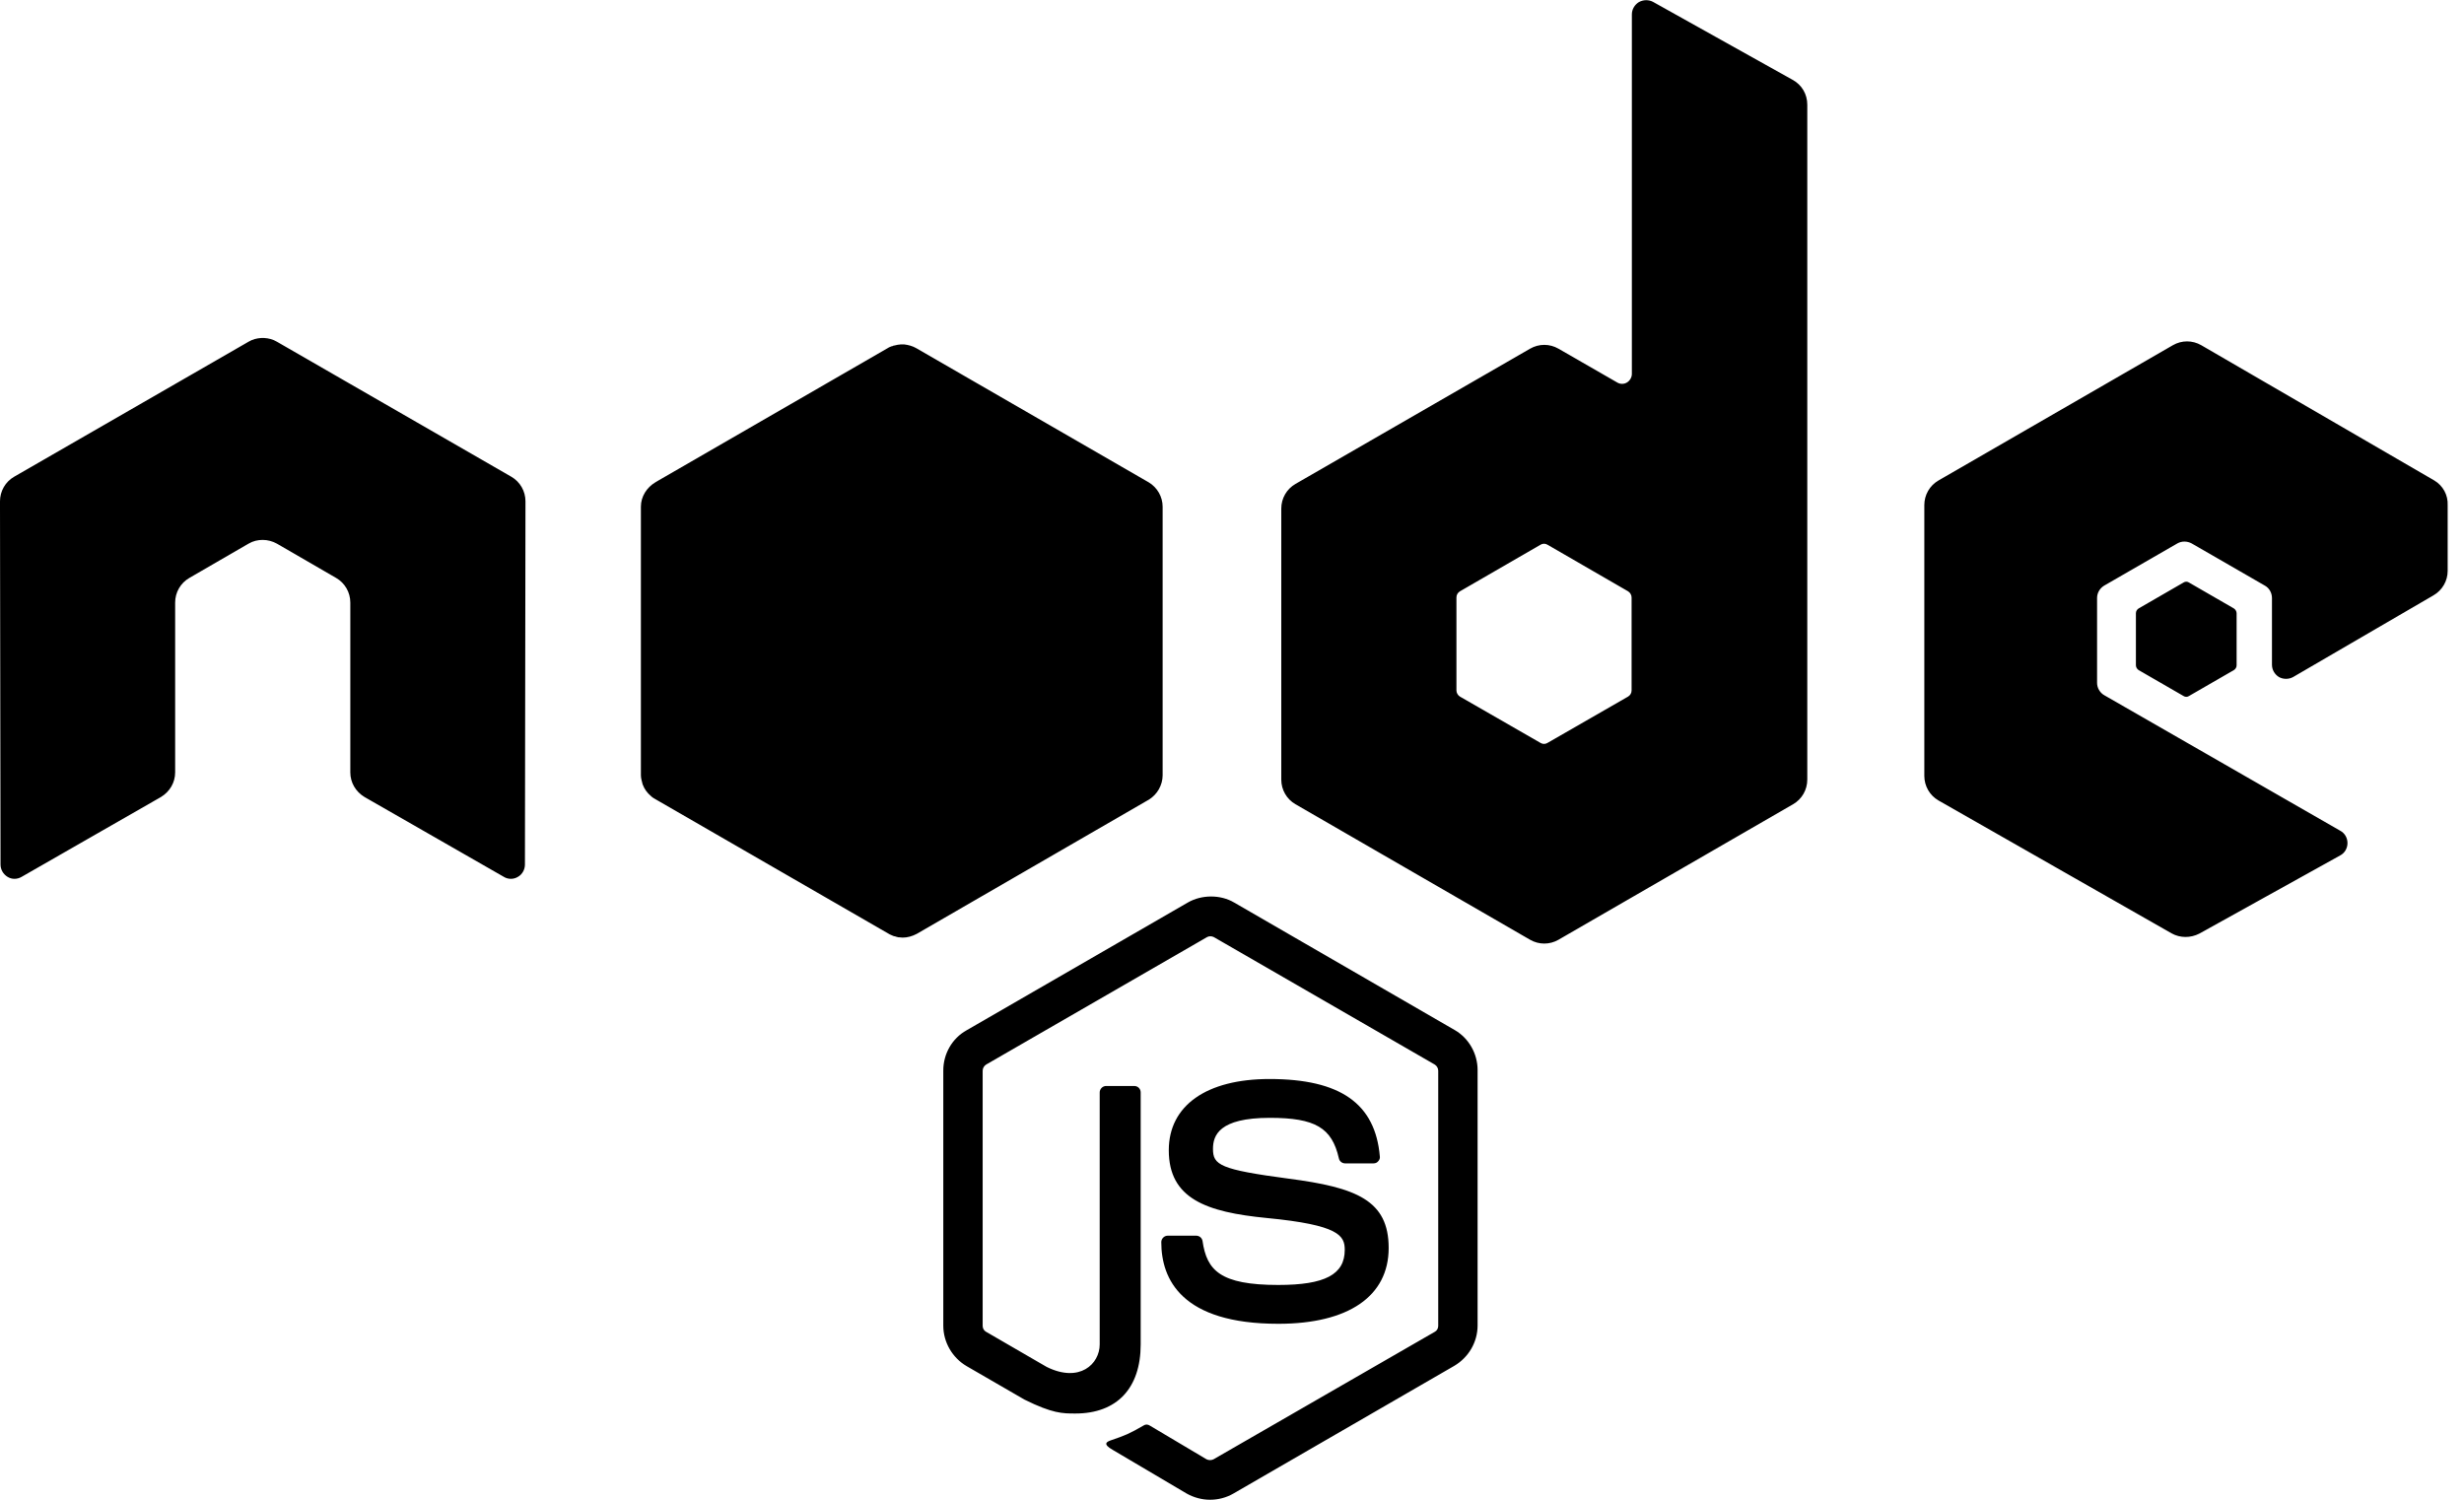 <svg width="92" height="56" viewBox="0 0 92 56" xmlns="http://www.w3.org/2000/svg">
  <path d="m55.17 39.96v9.53c0 .62-.33 1.19-.87 1.51l-8.25 4.77c-.26.15-.56.23-.87.23-.3 0-.6-.08-.87-.23l-2.76-1.63c-.41-.23-.21-.31-.07-.36.55-.19.66-.23 1.25-.57.06-.03.14-.02.2.02l2.12 1.26c.08.04.18.04.26 0l8.26-4.76c.08-.04.13-.13.13-.22v-9.53c0-.09-.05-.18-.13-.23l-8.25-4.76c-.08-.04-.18-.04-.25 0l-8.25 4.76c-.08.05-.13.14-.13.23v9.53c0 .09.05.18.13.22l2.26 1.31c1.23.61 1.98-.11 1.98-.84v-9.41c0-.13.11-.24.24-.24h1.05c.13 0 .24.1.24.24v9.41c0 1.64-.89 2.58-2.44 2.58-.48 0-.85 0-1.9-.52l-2.16-1.25c-.53-.31-.87-.89-.87-1.51v-9.53c0-.62.33-1.2.87-1.5l8.26-4.77c.52-.3 1.22-.3 1.73 0l8.25 4.77c.51.3.84.87.84 1.49zm-7.44 8.02c-2.18 0-2.67-.55-2.83-1.64-.02-.12-.12-.2-.24-.2h-1.06c-.13 0-.24.11-.24.24 0 1.39.76 3.05 4.37 3.05 2.62 0 4.12-1.03 4.12-2.83 0-1.78-1.2-2.26-3.74-2.59-2.56-.34-2.82-.51-2.82-1.11 0-.5.22-1.16 2.12-1.16 1.7 0 2.32.37 2.58 1.51.02.11.12.19.23.19h1.07c.07 0 .13-.03.17-.08.05-.05.07-.12.06-.18-.17-1.97-1.47-2.89-4.12-2.89-2.35 0-3.76.99-3.76 2.66 0 1.81 1.4 2.31 3.66 2.53 2.7.26 2.91.66 2.91 1.19 0 .92-.74 1.31-2.48 1.31zm-28.64-30.18-8.75-5.04c-.15-.09-.31-.13-.48-.14h-.1c-.17.01-.33.05-.48.14l-8.75 5.04c-.33.19-.53.54-.53.92l.02 13.56c0 .19.1.36.26.46s.36.1.53 0l5.2-2.98c.33-.2.53-.54.53-.92v-6.34c0-.38.2-.73.53-.92l2.21-1.28c.17-.1.35-.14.53-.14s.37.05.53.14l2.21 1.28c.33.19.53.54.53.92v6.34c0 .38.2.72.53.92l5.2 2.98c.16.1.37.1.53 0 .16-.09.26-.27.26-.46l.02-13.56c0-.38-.2-.73-.53-.92zm48.39-13.89v25.2c0 .38-.2.73-.53.92l-8.76 5.06c-.33.19-.73.19-1.06 0l-8.76-5.06c-.33-.19-.53-.54-.53-.92v-10.12c0-.38.2-.73.53-.92l8.76-5.05c.33-.19.73-.19 1.06 0l2.19 1.26c.11.07.26.07.37 0s.18-.19.18-.32v-13.42c0-.19.1-.36.26-.46.16-.09.36-.1.53-.01l5.21 2.91c.35.19.55.54.55.93zm-6.56 18.4c0-.09-.05-.18-.13-.23l-3.01-1.74c-.08-.05-.18-.05-.26 0l-3.01 1.74c-.08.05-.13.13-.13.23v3.47c0 .09.05.18.13.23l3.01 1.73c.08.05.18.05.26 0l3.01-1.73c.08-.05.13-.13.13-.23zm29.97-4.37-8.7-5.05c-.33-.19-.73-.19-1.06 0l-8.75 5.05c-.33.19-.53.54-.53.92v10.11c0 .38.2.73.53.92l8.7 4.96c.32.18.71.18 1.04.01l5.26-2.92c.17-.09.27-.27.27-.46s-.1-.37-.27-.46l-8.81-5.06c-.16-.09-.27-.27-.27-.46v-3.17c0-.19.1-.36.26-.46l2.74-1.58c.16-.09.36-.09.53 0l2.74 1.58c.16.09.26.27.26.46v2.49c0 .19.1.36.26.46.16.09.37.09.53 0l5.24-3.05c.33-.19.53-.54.53-.91v-2.45c.02-.39-.18-.74-.5-.93zm-9.16 3.81c-.06-.04-.14-.04-.2 0l-1.68.97c-.06.04-.1.1-.1.18v1.94c0 .07.04.14.1.18l1.68.97c.06.04.14.04.2 0l1.68-.97c.06-.04.1-.1.1-.18v-1.94c0-.07-.04-.14-.1-.18zm-38.46 7.72c.09-.16.14-.34.14-.52v-10.03c0-.37-.2-.72-.52-.91l-8.68-5.01c-.14-.08-.29-.12-.45-.14-.01 0-.01 0-.02 0h-.01-.01c-.01 0-.03 0-.04 0-.04 0-.08 0-.12.01-.01 0-.01 0-.02 0-.02 0-.04.01-.05.01-.03.01-.06.01-.09.02-.02 0-.04.01-.05.01-.02.01-.03.02-.05.02h-.01c-.04.02-.09.03-.13.06l-8.59 4.96-.1.06c-.32.19-.54.53-.54.91v10.03c0 .06.01.11.02.16 0 .01.01.03.01.04.01.04.02.08.03.12 0 .01.01.02.01.03.06.16.16.3.3.42.01.01.02.01.02.02.05.04.09.07.15.1l8.7 5.02c.06.04.13.06.19.09.02.01.04.01.05.01.02.01.04.01.06.02.03.01.05.01.08.02h.01.03c.04 0 .07.01.11.01.18 0 .36-.05.53-.14l8.68-5.02c.14-.09.27-.22.36-.38z" fill="currentColor"></path>
</svg>